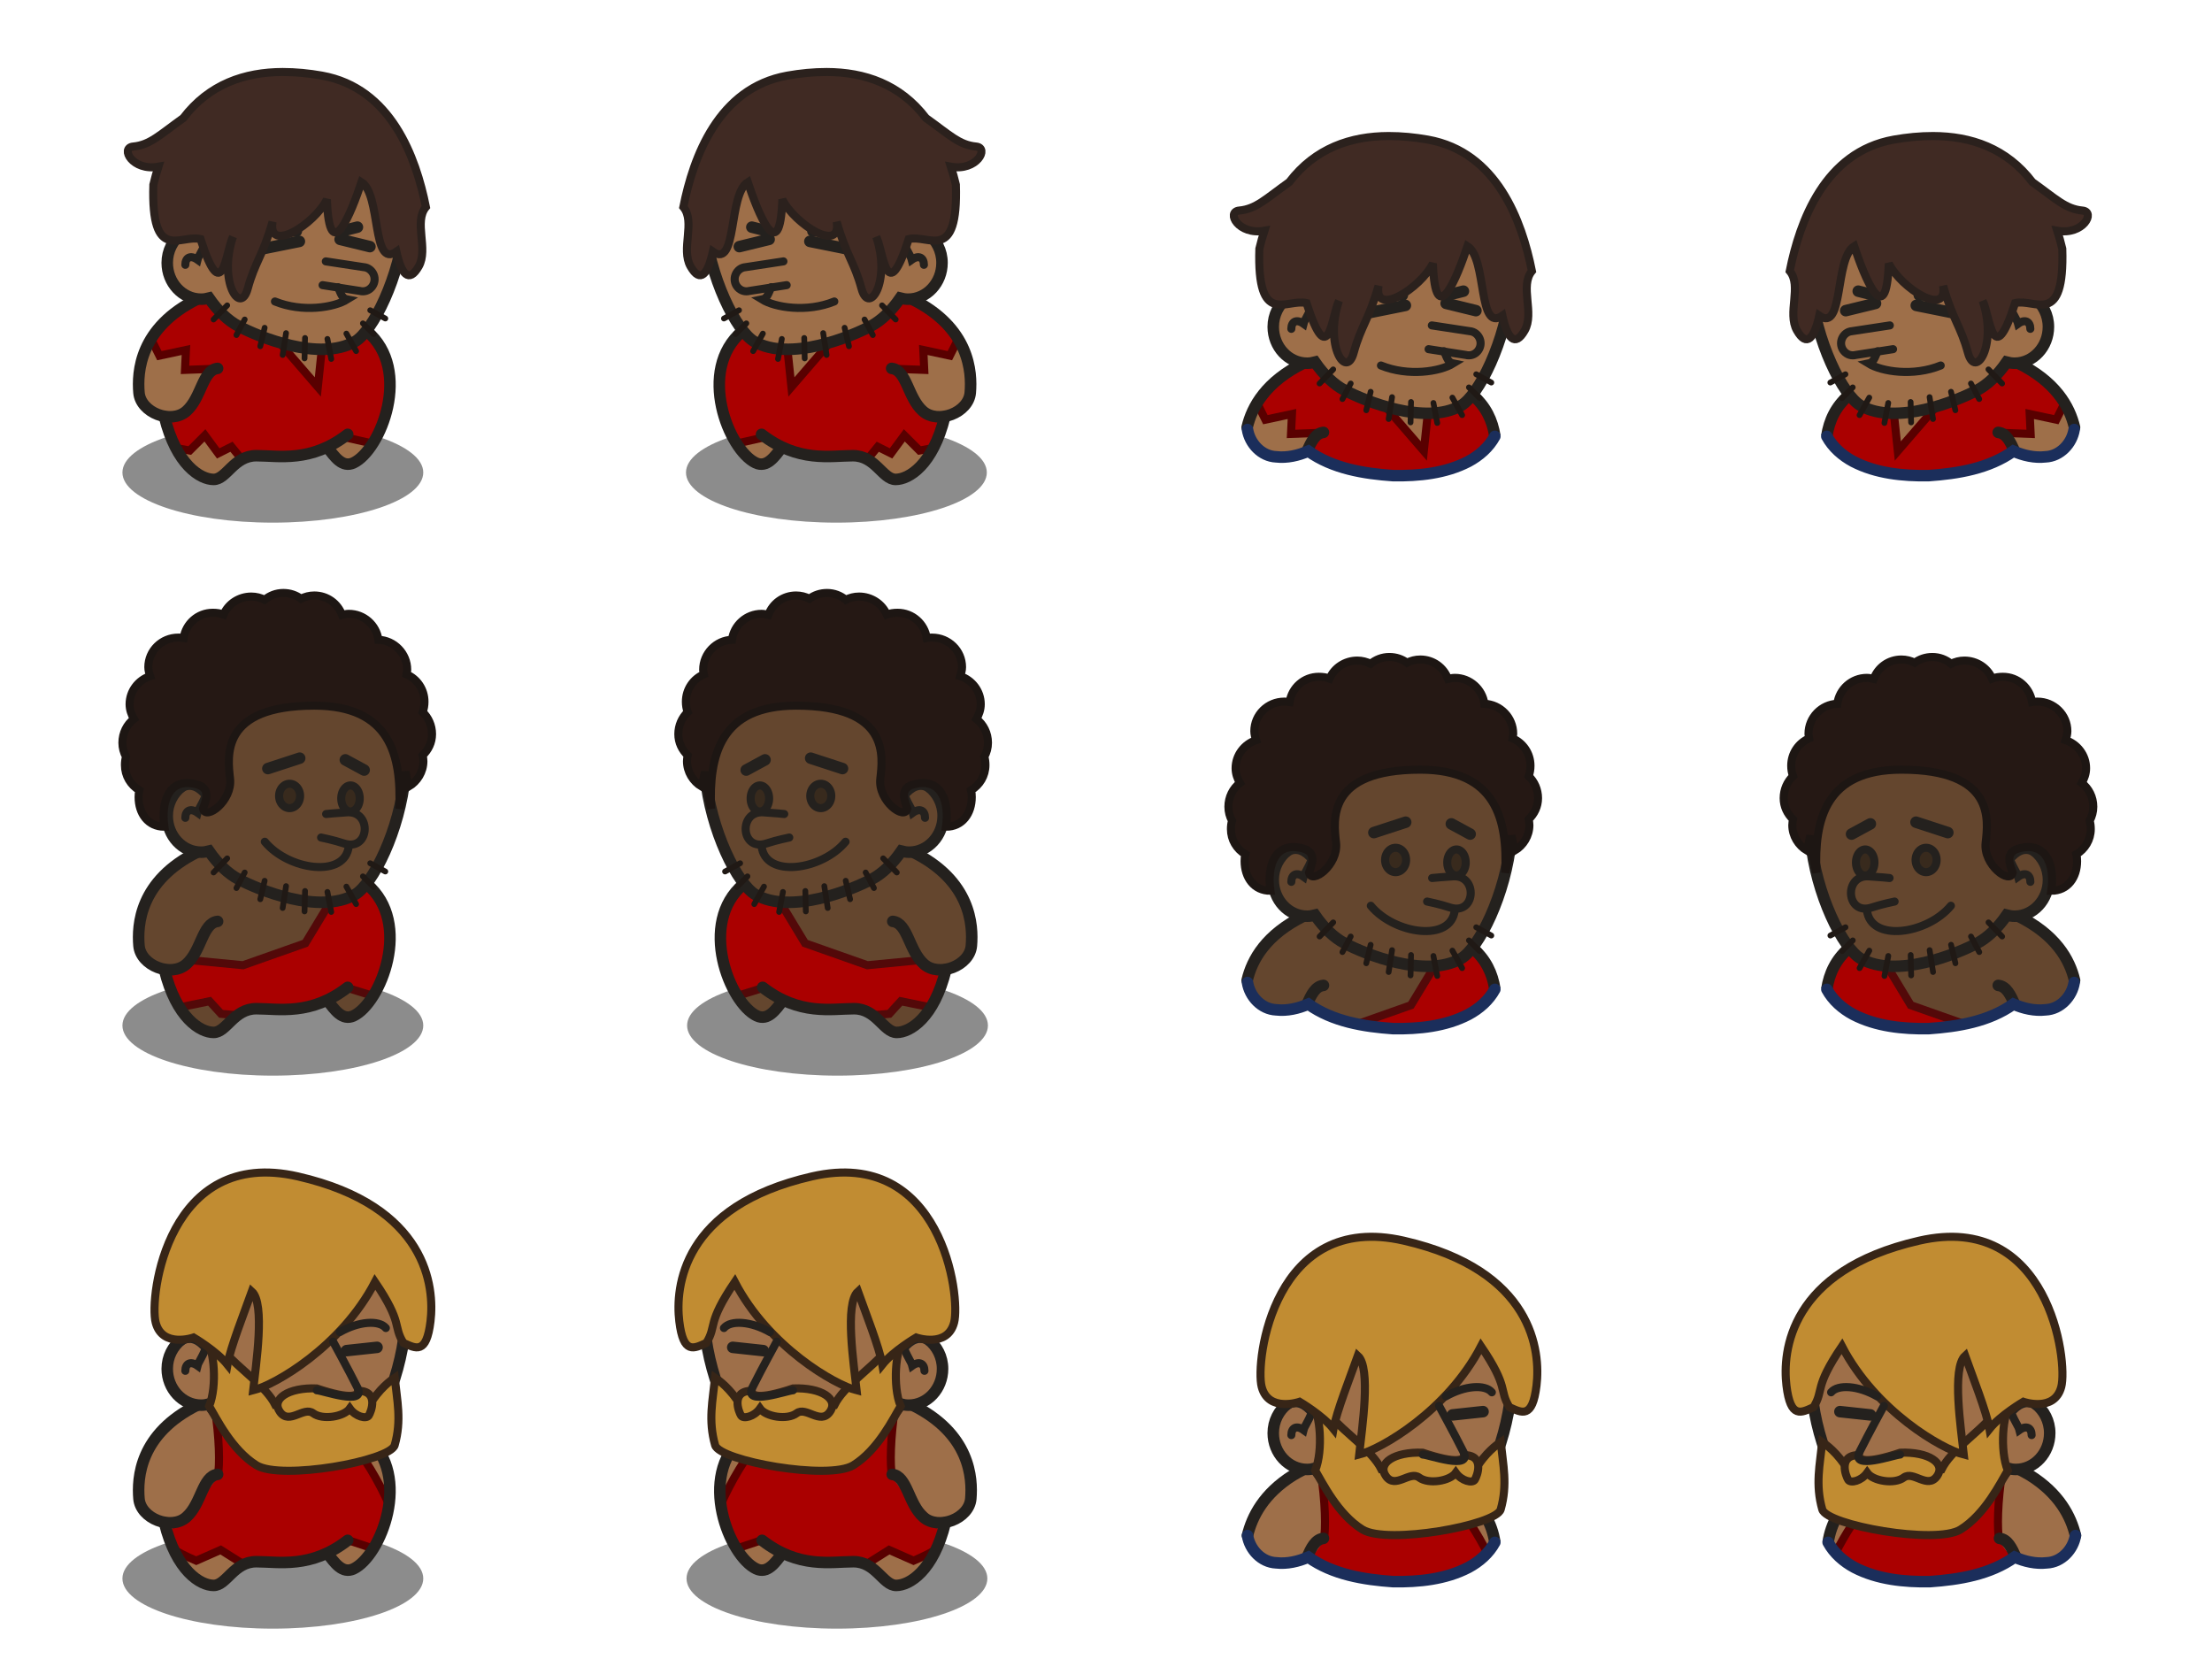 <?xml version="1.0" encoding="UTF-8" standalone="no"?>
<!-- Created with Inkscape (http://www.inkscape.org/) -->
<svg
   xmlns:dc="http://purl.org/dc/elements/1.1/"
   xmlns:cc="http://creativecommons.org/ns#"
   xmlns:rdf="http://www.w3.org/1999/02/22-rdf-syntax-ns#"
   xmlns:svg="http://www.w3.org/2000/svg"
   xmlns="http://www.w3.org/2000/svg"
   xmlns:xlink="http://www.w3.org/1999/xlink"
   xmlns:sodipodi="http://sodipodi.sourceforge.net/DTD/sodipodi-0.dtd"
   xmlns:inkscape="http://www.inkscape.org/namespaces/inkscape"
   version="1.0"
   width="100%"
   height="100%"
   viewBox="0 0 192 144"
   id="svg2383"
   sodipodi:version="0.32"
   inkscape:version="0.46"
   sodipodi:docname="cromagnon01.svg"
   inkscape:output_extension="org.inkscape.output.svg.inkscape">
  <sodipodi:namedview
     inkscape:window-height="670"
     inkscape:window-width="672"
     inkscape:pageshadow="2"
     inkscape:pageopacity="0.0"
     guidetolerance="10.0"
     gridtolerance="10.0"
     objecttolerance="10.0"
     borderopacity="1.0"
     bordercolor="#666666"
     pagecolor="#ffffff"
     id="base"
     showgrid="false"
     inkscape:zoom="1.0442545"
     inkscape:cx="103.67874"
     inkscape:cy="5.3124558"
     inkscape:window-x="114"
     inkscape:window-y="183"
     inkscape:current-layer="layer1"
     showguides="true"
     inkscape:guide-bbox="true" />
  <defs
     id="defs2385">
    <inkscape:perspective
       sodipodi:type="inkscape:persp3d"
       inkscape:vp_x="0 : 0.5 : 1"
       inkscape:vp_y="0 : 1000 : 0"
       inkscape:vp_z="1 : 0.5 : 1"
       inkscape:persp3d-origin="0.5 : 0.33333333 : 1"
       id="perspective12" />
  </defs>
  <g
     inkscape:groupmode="layer"
     id="layer1"
     style="display:inline">
    <g
       id="g3365">
      <path
         style="fill:#1a1a1a;fill-opacity:0.502;fill-rule:evenodd;stroke:none;stroke-width:0.4;stroke-linecap:butt;stroke-linejoin:round;marker:none;marker-start:none;marker-mid:none;marker-end:none;stroke-miterlimit:4;stroke-dasharray:none;stroke-dashoffset:0;stroke-opacity:1;visibility:visible;display:inline;overflow:visible;enable-background:accumulate"
         id="path2446"
         d="M 36.739,41.013 C 36.739,43.417 30.893,45.365 23.683,45.365 C 16.472,45.365 10.627,43.417 10.627,41.013 C 10.627,38.61 16.472,36.661 23.683,36.661 C 30.893,36.661 36.739,38.61 36.739,41.013 z" />
      <path
         sodipodi:nodetypes="csccssccscc"
         id="path2448"
         d="M 17.406,25.844 C 12.306,28.34 11.917,32.346 12.062,34.094 C 12.152,35.164 13.192,35.935 14.281,36.125 L 14.281,36.156 C 15.312,40.372 17.398,41.625 18.531,41.625 C 19.664,41.625 20.293,39.562 22.25,39.562 C 23.828,39.562 25.942,39.921 28.375,38.781 L 28.438,38.844 C 29.056,39.668 29.716,40.617 30.688,40.156 C 33.029,39.046 35.809,32.115 31.844,28.75 L 17.406,25.844 z"
         style="fill:#9e6f49;fill-opacity:1;fill-rule:evenodd;stroke:none;stroke-width:1px;stroke-linecap:butt;stroke-linejoin:miter;stroke-opacity:1;display:inline" />
      <path
         id="path3233"
         d="M 17.406,25.844 C 15.302,26.874 14.012,28.158 13.219,29.438 L 13.75,30.75 L 16.125,30.375 L 16,32.25 L 18.625,31.875 L 16,35.75 L 14.344,36.344 C 14.631,37.454 14.979,38.345 15.375,39.062 L 16.5,39.125 L 17.75,37.75 L 18.875,39.375 L 20,38.75 L 20.969,39.906 C 21.329,39.701 21.743,39.562 22.25,39.562 C 23.828,39.562 25.942,39.921 28.375,38.781 L 28.438,38.844 C 28.46,38.873 28.478,38.908 28.5,38.938 L 30.125,37.875 L 32.281,38.562 C 33.945,36.027 34.895,31.339 31.844,28.75 L 28.125,28 L 27.5,33.5 L 22,26.781 L 17.406,25.844 z"
         style="fill:#aa0000;fill-opacity:1;fill-rule:evenodd;stroke:none;stroke-width:1px;stroke-linecap:butt;stroke-linejoin:miter;stroke-opacity:1;display:inline" />
      <path
         id="path3385"
         d="M 13.176,29.553 L 13.835,30.871 L 16.141,30.377 L 16.058,32.106 L 18.282,32.024"
         style="fill:none;fill-rule:evenodd;stroke:#590000;stroke-width:0.7;stroke-linecap:butt;stroke-linejoin:miter;stroke-miterlimit:4;stroke-dasharray:none;stroke-opacity:1;display:inline" />
      <path
         id="path3387"
         d="M 24.458,29.965 L 27.588,33.589 L 27.917,30.459"
         style="fill:none;fill-opacity:1;fill-rule:evenodd;stroke:#590000;stroke-width:0.7;stroke-linecap:butt;stroke-linejoin:miter;marker:none;marker-start:none;marker-mid:none;marker-end:none;stroke-miterlimit:4;stroke-dasharray:none;stroke-dashoffset:0;stroke-opacity:1;visibility:visible;display:inline;overflow:visible;enable-background:accumulate" />
      <path
         id="path3389"
         d="M 15.564,38.941 L 16.47,39.106 L 17.788,37.788 L 18.941,39.353 L 20.094,38.777 L 20.835,39.683"
         style="fill:none;fill-opacity:1;fill-rule:evenodd;stroke:#590000;stroke-width:0.7;stroke-linecap:butt;stroke-linejoin:miter;marker:none;marker-start:none;marker-mid:none;marker-end:none;stroke-miterlimit:4;stroke-dasharray:none;stroke-dashoffset:0;stroke-opacity:1;visibility:visible;display:inline;overflow:visible;enable-background:accumulate" />
      <path
         sodipodi:nodetypes="cc"
         id="path3391"
         d="M 29.988,37.969 L 32.117,38.447"
         style="fill:none;fill-opacity:1;fill-rule:evenodd;stroke:#590000;stroke-width:0.7;stroke-linecap:butt;stroke-linejoin:miter;marker:none;marker-start:none;marker-mid:none;marker-end:none;stroke-miterlimit:4;stroke-dasharray:none;stroke-dashoffset:0;stroke-opacity:1;visibility:visible;display:inline;overflow:visible;enable-background:accumulate" />
      <path
         sodipodi:nodetypes="cssc"
         id="path2408"
         d="M 17.179,25.94 C 12.079,28.436 11.918,32.331 12.063,34.079 C 12.209,35.827 14.872,36.846 16.183,35.681 C 17.494,34.516 17.577,32.122 18.888,31.976"
         style="fill:none;fill-opacity:1;fill-rule:evenodd;stroke:#24211e;stroke-width:1;stroke-linecap:round;stroke-linejoin:miter;marker:none;marker-start:none;marker-mid:none;marker-end:none;stroke-miterlimit:4;stroke-dasharray:none;stroke-dashoffset:0;stroke-opacity:1;visibility:visible;display:inline;overflow:visible;enable-background:accumulate" />
      <path
         sodipodi:nodetypes="cssc"
         id="path2410"
         d="M 14.273,36.161 C 15.304,40.378 17.408,41.614 18.541,41.614 C 19.674,41.614 20.292,39.554 22.249,39.554 C 24.206,39.554 26.987,40.172 30.18,37.7"
         style="fill:none;fill-opacity:1;fill-rule:evenodd;stroke:#24211e;stroke-width:1;stroke-linecap:round;stroke-linejoin:miter;marker:none;marker-start:none;marker-mid:none;marker-end:none;stroke-miterlimit:4;stroke-dasharray:none;stroke-dashoffset:0;stroke-opacity:1;visibility:visible;display:inline;overflow:visible;enable-background:accumulate" />
      <path
         sodipodi:nodetypes="csc"
         id="path2412"
         d="M 28.429,38.833 C 29.047,39.657 29.724,40.632 30.695,40.172 C 33.036,39.061 35.821,32.118 31.856,28.753"
         style="fill:none;fill-opacity:1;fill-rule:evenodd;stroke:#24211e;stroke-width:1;stroke-linecap:butt;stroke-linejoin:miter;marker:none;marker-start:none;marker-mid:none;marker-end:none;stroke-miterlimit:4;stroke-dasharray:none;stroke-dashoffset:0;stroke-opacity:1;visibility:visible;display:inline;overflow:visible;enable-background:accumulate" />
      <g
         id="g3343">
        <path
           style="fill:#9e6f49;fill-opacity:1;fill-rule:evenodd;stroke:none;stroke-width:1px;stroke-linecap:butt;stroke-linejoin:miter;marker:none;marker-start:none;marker-mid:none;marker-end:none;stroke-miterlimit:4;stroke-dasharray:none;stroke-dashoffset:0;stroke-opacity:1;visibility:visible;display:inline;overflow:visible;enable-background:accumulate"
           d="M 24.641,7.406 C 17.718,7.101 13.695,12.215 15.735,20.281 C 15.005,20.853 14.516,21.771 14.516,22.812 C 14.516,24.547 15.833,25.969 17.454,25.969 C 17.69,25.969 17.921,25.932 18.141,25.875 C 18.917,27.001 19.804,27.836 20.704,28.312 C 22.455,29.24 27.707,31.407 30.798,29.656 C 33.888,27.905 40.274,10.925 28.016,7.938 C 26.832,7.628 25.701,7.453 24.641,7.406 z"
           id="path2460" />
        <path
           style="fill:none;fill-opacity:1;fill-rule:evenodd;stroke:#24211e;stroke-width:0.7;stroke-linecap:round;stroke-linejoin:miter;marker:none;marker-start:none;marker-mid:none;marker-end:none;stroke-miterlimit:4;stroke-dasharray:none;stroke-dashoffset:0;stroke-opacity:1;visibility:visible;display:inline;overflow:visible;enable-background:accumulate"
           d="M 28,24.75 L 31.219,25.25 C 31.604,25.352 31.987,25.237 32.25,24.938 C 32.513,24.638 32.589,24.213 32.438,23.844 C 32.286,23.475 31.96,23.216 31.562,23.188 L 28.281,22.688"
           id="path3240"
           sodipodi:nodetypes="ccsscc" />
        <path
           style="fill:none;fill-opacity:1;fill-rule:evenodd;stroke:#24211e;stroke-width:0.7;stroke-linecap:round;stroke-linejoin:miter;marker:none;marker-start:none;marker-mid:none;marker-end:none;stroke-miterlimit:4;stroke-dasharray:none;stroke-dashoffset:0;stroke-opacity:1;visibility:visible;display:inline;overflow:visible;enable-background:accumulate"
           d="M 29.345,24.931 C 29.61,25.549 29.698,25.903 30.14,25.991 C 28.991,26.698 26.251,27.14 23.865,26.168"
           id="path3251" />
        <path
           style="fill:none;fill-opacity:1;fill-rule:evenodd;stroke:#24211e;stroke-width:1;stroke-linecap:round;stroke-linejoin:miter;marker:none;marker-start:none;marker-mid:none;marker-end:none;stroke-miterlimit:4;stroke-dasharray:none;stroke-dashoffset:0;stroke-opacity:1;visibility:visible;display:inline;overflow:visible;enable-background:accumulate"
           d="M 21.966,21.761 L 25.986,20.953"
           id="path3253"
           sodipodi:nodetypes="cc" />
        <path
           style="fill:none;fill-opacity:1;fill-rule:evenodd;stroke:#24211e;stroke-width:1;stroke-linecap:round;stroke-linejoin:miter;marker:none;marker-start:none;marker-mid:none;marker-end:none;stroke-miterlimit:4;stroke-dasharray:none;stroke-dashoffset:0;stroke-opacity:1;visibility:visible;display:inline;overflow:visible;enable-background:accumulate"
           d="M 29.522,20.776 L 32.109,21.407"
           id="path3255"
           sodipodi:nodetypes="cc" />
        <path
           style="fill:none;fill-opacity:1;fill-rule:evenodd;stroke:#24211e;stroke-width:1;stroke-linecap:round;stroke-linejoin:miter;marker:none;marker-start:none;marker-mid:none;marker-end:none;stroke-miterlimit:4;stroke-dasharray:none;stroke-dashoffset:0;stroke-opacity:1;visibility:visible;display:inline;overflow:visible;enable-background:accumulate"
           d="M 23.688,19.804 L 25.721,20.069"
           id="path3257" />
        <path
           style="fill:none;fill-opacity:1;fill-rule:evenodd;stroke:#24211e;stroke-width:1;stroke-linecap:round;stroke-linejoin:miter;marker:none;marker-start:none;marker-mid:none;marker-end:none;stroke-miterlimit:4;stroke-dasharray:none;stroke-dashoffset:0;stroke-opacity:1;visibility:visible;display:inline;overflow:visible;enable-background:accumulate"
           d="M 29.61,20.069 L 31.024,19.716"
           id="path3259" />
        <path
           style="fill:none;fill-rule:evenodd;stroke:#24211e;stroke-width:1;stroke-linecap:butt;stroke-linejoin:miter;stroke-miterlimit:4;stroke-dasharray:none;stroke-opacity:1;display:inline"
           d="M 24.641,7.406 C 17.718,7.101 13.695,12.215 15.735,20.281 C 15.005,20.853 14.516,21.771 14.516,22.812 C 14.516,24.547 15.833,25.969 17.454,25.969 C 17.69,25.969 17.921,25.932 18.141,25.875 C 18.917,27.001 19.804,27.836 20.704,28.312 C 22.455,29.24 27.707,31.407 30.798,29.656 C 33.888,27.905 40.274,10.925 28.016,7.938 C 26.832,7.628 25.701,7.453 24.641,7.406 z"
           id="path2429" />
        <path
           style="fill:none;fill-opacity:1;fill-rule:evenodd;stroke:#24211e;stroke-width:0.7;stroke-linecap:round;stroke-linejoin:miter;marker:none;marker-start:none;marker-mid:none;marker-end:none;stroke-miterlimit:4;stroke-dasharray:none;stroke-dashoffset:0;stroke-opacity:1;visibility:visible;display:inline;overflow:visible;enable-background:accumulate"
           d="M 15.636,20.496 C 16.58,19.855 17.324,20.423 17.854,21.042 C 17.501,21.925 17.236,22.191 17.147,22.544 C 16.529,22.102 16.087,22.367 16.087,22.986"
           id="path3261"
           sodipodi:nodetypes="cccc" />
        <g
           style="display:inline"
           id="g3307">
          <path
             sodipodi:nodetypes="cc"
             id="path3269"
             d="M 19.721,26.505 L 18.537,27.732"
             style="fill:none;fill-rule:evenodd;stroke:#201915;stroke-width:0.5;stroke-linecap:round;stroke-linejoin:miter;stroke-miterlimit:4;stroke-dasharray:none;stroke-opacity:1;display:inline" />
          <path
             sodipodi:nodetypes="cc"
             id="path3271"
             d="M 21.241,27.73 L 20.522,29.083"
             style="fill:none;fill-rule:evenodd;stroke:#201915;stroke-width:0.5;stroke-linecap:round;stroke-linejoin:miter;stroke-miterlimit:4;stroke-dasharray:none;stroke-opacity:1;display:inline" />
          <path
             sodipodi:nodetypes="cc"
             id="path3273"
             d="M 22.971,28.448 L 22.591,30.054"
             style="fill:none;fill-rule:evenodd;stroke:#201915;stroke-width:0.5;stroke-linecap:round;stroke-linejoin:miter;stroke-miterlimit:4;stroke-dasharray:none;stroke-opacity:1;display:inline" />
          <path
             sodipodi:nodetypes="cc"
             id="path3275"
             d="M 24.83,28.913 L 24.534,30.814"
             style="fill:none;fill-rule:evenodd;stroke:#201915;stroke-width:0.5;stroke-linecap:round;stroke-linejoin:miter;stroke-miterlimit:4;stroke-dasharray:none;stroke-opacity:1;display:inline" />
          <path
             sodipodi:nodetypes="cc"
             id="path3277"
             d="M 26.476,29.335 L 26.434,31.11"
             style="fill:none;fill-rule:evenodd;stroke:#201915;stroke-width:0.5;stroke-linecap:round;stroke-linejoin:miter;stroke-miterlimit:4;stroke-dasharray:none;stroke-opacity:1;display:inline" />
          <path
             sodipodi:nodetypes="cc"
             id="path3279"
             d="M 28.419,29.419 L 28.752,31.158"
             style="fill:none;fill-rule:evenodd;stroke:#201915;stroke-width:0.5;stroke-linecap:round;stroke-linejoin:miter;stroke-miterlimit:4;stroke-dasharray:none;stroke-opacity:1;display:inline" />
          <path
             sodipodi:nodetypes="cc"
             id="path3281"
             d="M 30.065,28.955 L 30.911,30.476"
             style="fill:none;fill-rule:evenodd;stroke:#201915;stroke-width:0.5;stroke-linecap:round;stroke-linejoin:miter;stroke-miterlimit:4;stroke-dasharray:none;stroke-opacity:1;display:inline" />
          <path
             sodipodi:nodetypes="cc"
             id="path3283"
             d="M 31.501,28.068 L 32.431,28.998"
             style="fill:none;fill-rule:evenodd;stroke:#201915;stroke-width:0.5;stroke-linecap:round;stroke-linejoin:miter;stroke-miterlimit:4;stroke-dasharray:none;stroke-opacity:1;display:inline" />
          <path
             sodipodi:nodetypes="cc"
             id="path3285"
             d="M 32.134,26.928 L 33.445,27.647"
             style="fill:none;fill-rule:evenodd;stroke:#201915;stroke-width:0.5;stroke-linecap:round;stroke-linejoin:miter;stroke-miterlimit:4;stroke-dasharray:none;stroke-opacity:1;display:inline" />
        </g>
        <path
           style="fill:#402a23;fill-rule:evenodd;stroke:#2b211d;stroke-width:0.7;stroke-linecap:butt;stroke-linejoin:miter;stroke-opacity:1;opacity:1;color:#000000;fill-opacity:1;marker:none;marker-start:none;marker-mid:none;marker-end:none;stroke-miterlimit:4;stroke-dasharray:none;stroke-dashoffset:0;visibility:visible;display:inline;overflow:visible;enable-background:accumulate"
           d="M 24.531 6.25 C 21.249 6.255 18.148 7.303 15.906 10.25 C 13.876 11.695 13.035 12.585 11.562 12.719 C 10.402 12.824 11.49 14.879 13.75 14.469 C 13.591 14.967 13.441 15.477 13.312 16.031 C 13.098 22.91 15.687 20.32 17.406 20.75 C 19.341 26.769 19.574 21.852 20.219 20.562 C 18.929 24.432 20.855 27.427 21.5 25.062 C 22.145 22.698 22.796 22.259 23.656 19.25 C 23.226 22.044 27.3 19.462 28.375 17.312 C 28.59 23.331 30.515 18.392 31.375 15.812 C 33.095 16.887 32.257 23.348 34.406 21.844 C 34.836 23.778 35.484 24.63 36.344 23.125 C 37.204 21.62 35.894 19.259 36.969 17.969 C 36.109 13.67 33.956 7.637 27.938 6.562 C 26.809 6.361 25.659 6.248 24.531 6.25 z "
           id="path2556" />
      </g>
    </g>
    <use
       x="0"
       y="0"
       xlink:href="#g3365"
       id="use3402"
       transform="matrix(-1,0,0,1,96.282,0)"
       width="192"
       height="96" />
    <g
       id="g3327"
       transform="translate(-96,48)">
      <path
         d="M 132.739,41.013 C 132.739,43.417 126.893,45.365 119.683,45.365 C 112.472,45.365 106.627,43.417 106.627,41.013 C 106.627,38.61 112.472,36.661 119.683,36.661 C 126.893,36.661 132.739,38.61 132.739,41.013 z"
         id="path3206"
         style="fill:#1a1a1a;fill-opacity:0.502;fill-rule:evenodd;stroke:none;stroke-width:0.4;stroke-linecap:butt;stroke-linejoin:round;marker:none;marker-start:none;marker-mid:none;marker-end:none;stroke-miterlimit:4;stroke-dasharray:none;stroke-dashoffset:0;stroke-opacity:1;visibility:visible;display:inline;overflow:visible;enable-background:accumulate" />
      <path
         style="fill:#64462e;fill-opacity:1;fill-rule:evenodd;stroke:none;stroke-width:1px;stroke-linecap:butt;stroke-linejoin:miter;marker:none;marker-start:none;marker-mid:none;marker-end:none;stroke-miterlimit:4;stroke-dasharray:none;stroke-dashoffset:0;stroke-opacity:1;visibility:visible;display:inline;overflow:visible;enable-background:accumulate"
         d="M 113.406,25.844 C 108.306,28.34 107.917,32.346 108.062,34.094 C 108.152,35.164 109.192,35.935 110.281,36.125 L 110.281,36.156 C 111.312,40.372 113.398,41.625 114.531,41.625 C 115.664,41.625 116.293,39.562 118.25,39.562 C 119.828,39.562 121.942,39.921 124.375,38.781 L 124.438,38.844 C 125.056,39.668 125.716,40.617 126.688,40.156 C 129.029,39.046 131.809,32.115 127.844,28.75 L 113.406,25.844 z"
         id="path3208"
         sodipodi:nodetypes="csccssccscc" />
      <path
         id="path2537"
         d="M 125.844,28.344 L 122.5,33.875 L 117.094,35.781 L 112.562,35.344 L 110.312,36.312 C 110.652,37.642 111.108,38.658 111.594,39.438 L 114.188,38.906 L 115.188,40 L 116.656,40.125 C 117.085,39.814 117.589,39.562 118.25,39.562 C 119.828,39.562 121.942,39.921 124.375,38.781 L 124.438,38.844 C 124.535,38.974 124.618,39.12 124.719,39.25 L 126.344,37.812 L 128.375,38.438 C 129.984,35.873 130.841,31.294 127.844,28.75 L 125.844,28.344 z"
         style="opacity:1;fill:#aa0000;fill-opacity:1;fill-rule:evenodd;stroke:none;stroke-width:1px;stroke-linecap:butt;stroke-linejoin:miter;marker:none;marker-start:none;marker-mid:none;marker-end:none;stroke-miterlimit:4;stroke-dasharray:none;stroke-dashoffset:0;stroke-opacity:1;visibility:visible;display:inline;overflow:visible;enable-background:accumulate" />
      <path
         sodipodi:nodetypes="cccccccccc"
         style="opacity:1;fill:none;fill-opacity:1;fill-rule:evenodd;stroke:#530909;stroke-width:0.7;stroke-linecap:butt;stroke-linejoin:miter;marker:none;marker-start:none;marker-mid:none;marker-end:none;stroke-miterlimit:4;stroke-dasharray:none;stroke-dashoffset:0;stroke-opacity:1;visibility:visible;display:inline;overflow:visible;enable-background:accumulate"
         d="M 125.844,28.344 L 122.5,33.875 L 117.094,35.781 L 112.562,35.344 M 126.344,37.812 L 128.375,38.438 M 111.594,39.438 L 114.188,38.906 L 115.188,40 L 116.656,40.125"
         id="path2542" />
      <path
         style="fill:none;fill-opacity:1;fill-rule:evenodd;stroke:#24211e;stroke-width:1;stroke-linecap:round;stroke-linejoin:miter;marker:none;marker-start:none;marker-mid:none;marker-end:none;stroke-miterlimit:4;stroke-dasharray:none;stroke-dashoffset:0;stroke-opacity:1;visibility:visible;display:inline;overflow:visible;enable-background:accumulate"
         d="M 113.179,25.94 C 108.079,28.436 107.918,32.331 108.063,34.079 C 108.209,35.827 110.872,36.846 112.183,35.681 C 113.494,34.516 113.577,32.122 114.888,31.976"
         id="path3234"
         sodipodi:nodetypes="cssc" />
      <path
         style="fill:none;fill-opacity:1;fill-rule:evenodd;stroke:#24211e;stroke-width:1;stroke-linecap:round;stroke-linejoin:miter;marker:none;marker-start:none;marker-mid:none;marker-end:none;stroke-miterlimit:4;stroke-dasharray:none;stroke-dashoffset:0;stroke-opacity:1;visibility:visible;display:inline;overflow:visible;enable-background:accumulate"
         d="M 110.273,36.161 C 111.304,40.378 113.408,41.614 114.541,41.614 C 115.674,41.614 116.292,39.554 118.249,39.554 C 120.206,39.554 122.987,40.172 126.18,37.7"
         id="path3236"
         sodipodi:nodetypes="cssc" />
      <path
         style="fill:none;fill-opacity:1;fill-rule:evenodd;stroke:#24211e;stroke-width:1;stroke-linecap:butt;stroke-linejoin:miter;marker:none;marker-start:none;marker-mid:none;marker-end:none;stroke-miterlimit:4;stroke-dasharray:none;stroke-dashoffset:0;stroke-opacity:1;visibility:visible;display:inline;overflow:visible;enable-background:accumulate"
         d="M 124.429,38.833 C 125.047,39.657 125.724,40.632 126.695,40.172 C 129.036,39.061 131.821,32.118 127.856,28.753"
         id="path3238"
         sodipodi:nodetypes="csc" />
      <g
         id="g3483">
        <path
           id="path3212"
           d="M 120.641,7.406 C 113.718,7.101 109.695,12.215 111.735,20.281 C 111.005,20.853 110.516,21.771 110.516,22.812 C 110.516,24.547 111.833,25.969 113.454,25.969 C 113.69,25.969 113.921,25.932 114.141,25.875 C 114.917,27.001 115.804,27.836 116.704,28.312 C 118.455,29.24 123.707,31.407 126.798,29.656 C 129.888,27.905 136.274,10.925 124.016,7.938 C 122.832,7.628 121.701,7.453 120.641,7.406 z"
           style="fill:#64462e;fill-opacity:1;fill-rule:evenodd;stroke:none;stroke-width:1px;stroke-linecap:butt;stroke-linejoin:miter;marker:none;marker-start:none;marker-mid:none;marker-end:none;stroke-miterlimit:4;stroke-dasharray:none;stroke-dashoffset:0;stroke-opacity:1;visibility:visible;display:inline;overflow:visible;enable-background:accumulate" />
        <path
           sodipodi:nodetypes="cc"
           id="path3222"
           d="M 119.251,18.711 L 122.013,17.809"
           style="fill:none;fill-opacity:1;fill-rule:evenodd;stroke:#24211e;stroke-width:1;stroke-linecap:round;stroke-linejoin:miter;marker:none;marker-start:none;marker-mid:none;marker-end:none;stroke-miterlimit:4;stroke-dasharray:none;stroke-dashoffset:0;stroke-opacity:1;visibility:visible;display:inline;overflow:visible;enable-background:accumulate" />
        <path
           sodipodi:nodetypes="cc"
           id="path3224"
           d="M 125.975,17.955 L 127.608,18.841"
           style="fill:none;fill-opacity:1;fill-rule:evenodd;stroke:#24211e;stroke-width:1;stroke-linecap:round;stroke-linejoin:miter;marker:none;marker-start:none;marker-mid:none;marker-end:none;stroke-miterlimit:4;stroke-dasharray:none;stroke-dashoffset:0;stroke-opacity:1;visibility:visible;display:inline;overflow:visible;enable-background:accumulate" />
        <path
           id="path3241"
           d="M 120.641,7.406 C 113.718,7.101 109.695,12.215 111.735,20.281 C 111.005,20.853 110.516,21.771 110.516,22.812 C 110.516,24.547 111.833,25.969 113.454,25.969 C 113.69,25.969 113.921,25.932 114.141,25.875 C 114.917,27.001 115.804,27.836 116.704,28.312 C 118.455,29.24 123.707,31.407 126.798,29.656 C 129.888,27.905 136.274,10.925 124.016,7.938 C 122.832,7.628 121.701,7.453 120.641,7.406 z"
           style="fill:none;fill-rule:evenodd;stroke:#24211e;stroke-width:1;stroke-linecap:butt;stroke-linejoin:miter;stroke-miterlimit:4;stroke-dasharray:none;stroke-opacity:1;display:inline" />
        <path
           sodipodi:nodetypes="cccc"
           id="path3243"
           d="M 111.636,20.496 C 112.58,19.855 113.324,20.423 113.854,21.042 C 113.501,21.925 113.236,22.191 113.147,22.544 C 112.529,22.102 112.087,22.367 112.087,22.986"
           style="fill:none;fill-opacity:1;fill-rule:evenodd;stroke:#24211e;stroke-width:0.7;stroke-linecap:round;stroke-linejoin:miter;marker:none;marker-start:none;marker-mid:none;marker-end:none;stroke-miterlimit:4;stroke-dasharray:none;stroke-dashoffset:0;stroke-opacity:1;visibility:visible;display:inline;overflow:visible;enable-background:accumulate" />
        <g
           id="g3245"
           style="display:inline"
           transform="translate(96,0)">
          <path
             style="fill:none;fill-rule:evenodd;stroke:#201915;stroke-width:0.5;stroke-linecap:round;stroke-linejoin:miter;stroke-miterlimit:4;stroke-dasharray:none;stroke-opacity:1;display:inline"
             d="M 19.721,26.505 L 18.537,27.732"
             id="path3247"
             sodipodi:nodetypes="cc" />
          <path
             style="fill:none;fill-rule:evenodd;stroke:#201915;stroke-width:0.5;stroke-linecap:round;stroke-linejoin:miter;stroke-miterlimit:4;stroke-dasharray:none;stroke-opacity:1;display:inline"
             d="M 21.241,27.73 L 20.522,29.083"
             id="path3249"
             sodipodi:nodetypes="cc" />
          <path
             style="fill:none;fill-rule:evenodd;stroke:#201915;stroke-width:0.5;stroke-linecap:round;stroke-linejoin:miter;stroke-miterlimit:4;stroke-dasharray:none;stroke-opacity:1;display:inline"
             d="M 22.971,28.448 L 22.591,30.054"
             id="path3252"
             sodipodi:nodetypes="cc" />
          <path
             style="fill:none;fill-rule:evenodd;stroke:#201915;stroke-width:0.5;stroke-linecap:round;stroke-linejoin:miter;stroke-miterlimit:4;stroke-dasharray:none;stroke-opacity:1;display:inline"
             d="M 24.83,28.913 L 24.534,30.814"
             id="path3254"
             sodipodi:nodetypes="cc" />
          <path
             style="fill:none;fill-rule:evenodd;stroke:#201915;stroke-width:0.5;stroke-linecap:round;stroke-linejoin:miter;stroke-miterlimit:4;stroke-dasharray:none;stroke-opacity:1;display:inline"
             d="M 26.476,29.335 L 26.434,31.11"
             id="path3256"
             sodipodi:nodetypes="cc" />
          <path
             style="fill:none;fill-rule:evenodd;stroke:#201915;stroke-width:0.5;stroke-linecap:round;stroke-linejoin:miter;stroke-miterlimit:4;stroke-dasharray:none;stroke-opacity:1;display:inline"
             d="M 28.419,29.419 L 28.752,31.158"
             id="path3258"
             sodipodi:nodetypes="cc" />
          <path
             style="fill:none;fill-rule:evenodd;stroke:#201915;stroke-width:0.5;stroke-linecap:round;stroke-linejoin:miter;stroke-miterlimit:4;stroke-dasharray:none;stroke-opacity:1;display:inline"
             d="M 30.065,28.955 L 30.911,30.476"
             id="path3260"
             sodipodi:nodetypes="cc" />
          <path
             style="fill:none;fill-rule:evenodd;stroke:#201915;stroke-width:0.5;stroke-linecap:round;stroke-linejoin:miter;stroke-miterlimit:4;stroke-dasharray:none;stroke-opacity:1;display:inline"
             d="M 31.501,28.068 L 32.431,28.998"
             id="path3262"
             sodipodi:nodetypes="cc" />
          <path
             style="fill:none;fill-rule:evenodd;stroke:#201915;stroke-width:0.5;stroke-linecap:round;stroke-linejoin:miter;stroke-miterlimit:4;stroke-dasharray:none;stroke-opacity:1;display:inline"
             d="M 32.134,26.928 L 33.445,27.647"
             id="path3264"
             sodipodi:nodetypes="cc" />
        </g>
        <path
           style="opacity:1;fill:#251814;fill-opacity:1;fill-rule:evenodd;stroke:#1d1613;stroke-width:0.7;stroke-linecap:butt;stroke-linejoin:miter;marker:none;marker-start:none;marker-mid:none;marker-end:none;stroke-miterlimit:4;stroke-dasharray:none;stroke-dashoffset:0;stroke-opacity:1;visibility:visible;display:inline;overflow:visible;enable-background:accumulate"
           d="M 120.594,3.469 C 119.971,3.469 119.415,3.694 118.969,4.062 C 118.622,3.885 118.23,3.781 117.812,3.781 C 116.745,3.781 115.798,4.418 115.406,5.344 C 115.115,5.23 114.8,5.188 114.469,5.188 C 113.179,5.188 112.128,6.138 111.938,7.375 C 111.779,7.345 111.636,7.344 111.469,7.344 C 110.045,7.344 108.875,8.482 108.875,9.906 C 108.875,10.18 108.952,10.44 109.031,10.688 C 108.006,11.029 107.25,11.986 107.25,13.125 C 107.25,13.595 107.405,14.027 107.625,14.406 C 107.008,14.878 106.625,15.633 106.625,16.469 C 106.625,16.914 106.739,17.322 106.938,17.688 C 106.871,17.915 106.844,18.157 106.844,18.406 C 106.844,19.345 107.343,20.143 108.094,20.594 C 108.046,20.791 108.031,20.976 108.031,21.188 C 108.031,22.611 108.846,23.761 110.27,23.761 C 109.959,21.59 110.652,19.527 112.945,20.05 C 114.398,20.357 113.853,21.52 113.621,22.184 C 113.836,23.259 116.184,21.528 115.969,19.594 C 115.754,17.659 115.113,13.25 123.281,13.25 C 129.866,13.25 130.855,17.581 130.656,22.188 C 130.91,21.143 131.103,20.063 131.188,18.969 C 131.277,19.38 131.381,19.801 131.469,20.281 C 132.226,19.826 132.75,19.003 132.75,18.062 C 132.75,17.895 132.718,17.721 132.688,17.562 C 133.182,17.092 133.5,16.455 133.5,15.719 C 133.5,14.976 133.19,14.283 132.688,13.812 C 132.794,13.53 132.844,13.226 132.844,12.906 C 132.844,11.838 132.207,10.923 131.281,10.531 C 131.302,10.4 131.344,10.262 131.344,10.125 C 131.344,8.732 130.225,7.58 128.844,7.531 C 128.678,6.267 127.59,5.281 126.281,5.281 C 126.07,5.281 125.884,5.327 125.688,5.375 C 125.327,4.385 124.395,3.688 123.281,3.688 C 122.861,3.688 122.476,3.79 122.125,3.969 C 121.696,3.65 121.169,3.469 120.594,3.469 z"
           id="path3439"
           sodipodi:nodetypes="ccscscsscscscscscccsscccscscscscscscc" />
        <path
           sodipodi:nodetypes="cssc"
           id="path3315"
           d="M 124.308,22.655 C 124.308,22.655 125.26,22.56 126.13,22.509 C 128.325,22.381 128.091,25.957 125.839,25.207 C 124.964,24.915 123.87,24.696 123.87,24.696"
           style="opacity:1;fill:none;fill-opacity:1;fill-rule:evenodd;stroke:#24211e;stroke-width:0.7;stroke-linecap:round;stroke-linejoin:miter;marker:none;marker-start:none;marker-mid:none;marker-end:none;stroke-miterlimit:4;stroke-dasharray:none;stroke-dashoffset:0;stroke-opacity:1;visibility:visible;display:inline;overflow:visible;enable-background:accumulate" />
        <path
           sodipodi:nodetypes="cc"
           id="path3321"
           d="M 118.985,25.061 C 121.027,27.54 125.985,28.269 126.276,25.425"
           style="opacity:1;fill:none;fill-opacity:1;fill-rule:evenodd;stroke:#24211e;stroke-width:0.7;stroke-linecap:round;stroke-linejoin:miter;marker:none;marker-start:none;marker-mid:none;marker-end:none;stroke-miterlimit:4;stroke-dasharray:none;stroke-dashoffset:0;stroke-opacity:1;visibility:visible;display:inline;overflow:visible;enable-background:accumulate" />
        <path
           d="M 122.048,21.087 A 0.911,1.057 0 1 1 120.225,21.087 A 0.911,1.057 0 1 1 122.048,21.087 z"
           sodipodi:ry="1.0571622"
           sodipodi:rx="0.91134667"
           sodipodi:cy="21.087303"
           sodipodi:cx="121.1362"
           id="path3323"
           style="opacity:1;fill:#382a1d;fill-opacity:1;fill-rule:evenodd;stroke:#24211e;stroke-width:0.7;stroke-linecap:round;stroke-linejoin:miter;marker:none;marker-start:none;marker-mid:none;marker-end:none;stroke-miterlimit:4;stroke-dasharray:none;stroke-dashoffset:0;stroke-opacity:1;visibility:visible;display:inline;overflow:visible;enable-background:accumulate"
           sodipodi:type="arc" />
        <path
           d="M 127.224,21.306 A 0.802,1.13 0 1 1 125.62,21.306 A 0.802,1.13 0 1 1 127.224,21.306 z"
           sodipodi:ry="1.1300699"
           sodipodi:rx="0.80198509"
           sodipodi:cy="21.306026"
           sodipodi:cx="126.42201"
           id="path3325"
           style="opacity:1;fill:#382a1d;fill-opacity:1;fill-rule:evenodd;stroke:#24211e;stroke-width:0.7;stroke-linecap:round;stroke-linejoin:miter;marker:none;marker-start:none;marker-mid:none;marker-end:none;stroke-miterlimit:4;stroke-dasharray:none;stroke-dashoffset:0;stroke-opacity:1;visibility:visible;display:inline;overflow:visible;enable-background:accumulate"
           sodipodi:type="arc" />
      </g>
    </g>
    <use
       x="0"
       y="0"
       xlink:href="#g3327"
       id="use3536"
       transform="matrix(-1,0,0,1,96.379,0)"
       width="192"
       height="96" />
    <g
       id="g3774">
      <g
         id="g3765">
        <path
           style="fill:#9e6f49;fill-opacity:1;fill-rule:evenodd;stroke:none;stroke-width:1px;stroke-linecap:butt;stroke-linejoin:miter;stroke-opacity:1;display:inline"
           d="M 113.406 31.406 C 110.026 33.061 108.739 35.366 108.281 37.25 C 108.283 37.26 108.279 37.272 108.281 37.281 C 108.871 40.198 111.826 39.967 113.562 39.156 C 116.822 41.812 127.25 42.629 129.75 37.875 C 129.555 36.539 128.985 35.281 127.844 34.312 L 113.406 31.406 z "
           id="path3603" />
        <path
           style="fill:#aa0000;fill-opacity:1;fill-rule:evenodd;stroke:none;stroke-width:1px;stroke-linecap:butt;stroke-linejoin:miter;stroke-opacity:1;display:inline"
           d="M 113.406,31.406 C 111.302,32.437 110.012,33.721 109.219,35 L 109.75,36.312 L 112.125,35.938 L 112,37.812 L 114.625,37.438 L 113.438,39.219 C 113.479,39.201 113.523,39.175 113.562,39.156 C 116.822,41.812 127.25,42.629 129.75,37.875 C 129.558,36.538 128.988,35.284 127.844,34.312 L 124.125,33.562 L 123.5,39.062 L 118,32.344 L 113.406,31.406 z"
           id="path3605" />
        <path
           id="path3607"
           d="M 109.176,35.111 L 109.835,36.428 L 112.141,35.934 L 112.058,37.663 L 114.282,37.581"
           style="fill:none;fill-rule:evenodd;stroke:#590000;stroke-width:0.7;stroke-linecap:butt;stroke-linejoin:miter;stroke-miterlimit:4;stroke-dasharray:none;stroke-opacity:1;display:inline" />
        <path
           id="path3609"
           d="M 120.458,35.522 L 123.588,39.146 L 123.917,36.016"
           style="fill:none;fill-opacity:1;fill-rule:evenodd;stroke:#590000;stroke-width:0.7;stroke-linecap:butt;stroke-linejoin:miter;marker:none;marker-start:none;marker-mid:none;marker-end:none;stroke-miterlimit:4;stroke-dasharray:none;stroke-dashoffset:0;stroke-opacity:1;visibility:visible;display:inline;overflow:visible;enable-background:accumulate" />
        <path
           style="fill:none;fill-opacity:1;fill-rule:evenodd;stroke:#24211e;stroke-width:1;stroke-linecap:round;stroke-linejoin:miter;marker:none;marker-start:none;marker-mid:none;marker-end:none;stroke-miterlimit:4;stroke-dasharray:none;stroke-dashoffset:0;stroke-opacity:1;visibility:visible;display:inline;overflow:visible;enable-background:accumulate"
           d="M 113.438,39.188 C 113.816,38.345 114.167,37.61 114.875,37.531 M 113.188,31.5 C 109.903,33.108 108.675,35.273 108.25,37.094"
           id="path3615"
           sodipodi:nodetypes="cccc" />
        <path
           style="fill:none;fill-opacity:1;fill-rule:evenodd;stroke:#24211e;stroke-width:1;stroke-linecap:butt;stroke-linejoin:miter;marker:none;marker-start:none;marker-mid:none;marker-end:none;stroke-miterlimit:4;stroke-dasharray:none;stroke-dashoffset:0;stroke-opacity:1;visibility:visible;display:inline;overflow:visible;enable-background:accumulate"
           d="M 129.75,37.844 C 129.551,36.518 128.976,35.274 127.844,34.312"
           id="path3619"
           sodipodi:nodetypes="cc" />
        <path
           style="fill:none;fill-rule:evenodd;stroke:#1b2e5b;stroke-width:1px;stroke-linecap:round;stroke-linejoin:miter;stroke-opacity:1"
           d="M 108.281,37.281 C 108.479,38.502 109.493,39.597 110.764,39.652 C 111.719,39.762 112.688,39.536 113.562,39.156 C 115.693,40.676 118.375,41.105 120.925,41.286 C 123.148,41.321 125.462,41.091 127.46,40.054 C 128.399,39.55 129.237,38.823 129.75,37.875"
           id="path3673"
           sodipodi:nodetypes="cccccc" />
      </g>
      <use
         height="96"
         width="192"
         transform="translate(96,5.557)"
         id="use3596"
         xlink:href="#g3343"
         y="0"
         x="0"
         style="display:inline" />
    </g>
    <use
       x="0"
       y="0"
       xlink:href="#g3774"
       id="use3785"
       transform="matrix(-1,0,0,1,288.317,0)"
       width="192"
       height="96" />
    <g
       id="g3847">
      <path
         id="path3789"
         d="M 113.406,79.406 C 110.026,81.061 108.739,83.366 108.281,85.25 C 108.283,85.26 108.279,85.272 108.281,85.281 C 108.871,88.198 111.826,87.967 113.562,87.156 C 116.822,89.812 127.25,90.629 129.75,85.875 C 129.555,84.539 128.985,83.281 127.844,82.312 L 113.406,79.406 z"
         style="display:inline;fill:#64462e;fill-opacity:1;fill-rule:evenodd;stroke:none;stroke-width:1px;stroke-linecap:butt;stroke-linejoin:miter;stroke-opacity:1" />
      <path
         style="display:inline;fill:#aa0000;fill-opacity:1;fill-rule:evenodd;stroke:none;stroke-width:1px;stroke-linecap:butt;stroke-linejoin:miter;marker:none;marker-start:none;marker-mid:none;marker-end:none;stroke-miterlimit:4;stroke-dasharray:none;stroke-dashoffset:0;stroke-opacity:1;visibility:visible;overflow:visible;enable-background:accumulate"
         d="M 125.719 81.875 L 122.469 87.25 L 117.781 88.906 C 122.153 89.83 127.967 89.266 129.75 85.875 C 129.747 85.854 129.753 85.833 129.75 85.812 C 129.547 84.499 128.968 83.266 127.844 82.312 L 125.719 81.875 z "
         id="path3810" />
      <path
         style="display:inline;fill:none;fill-opacity:1;fill-rule:evenodd;stroke:#530909;stroke-width:0.7;stroke-linecap:butt;stroke-linejoin:miter;marker:none;marker-start:none;marker-mid:none;marker-end:none;stroke-miterlimit:4;stroke-dasharray:none;stroke-dashoffset:0;stroke-opacity:1;visibility:visible;overflow:visible;enable-background:accumulate"
         d="M 117.781,88.906 L 122.469,87.25 L 125.719,81.875 L 125.562,81.844"
         id="path3812"
         sodipodi:nodetypes="cccc" />
      <path
         sodipodi:nodetypes="cccc"
         id="path3797"
         d="M 113.438,87.188 C 113.816,86.345 114.167,85.61 114.875,85.531 M 113.188,79.5 C 109.903,81.108 108.675,83.273 108.25,85.094"
         style="display:inline;fill:none;fill-opacity:1;fill-rule:evenodd;stroke:#24211e;stroke-width:1;stroke-linecap:round;stroke-linejoin:miter;marker:none;marker-start:none;marker-mid:none;marker-end:none;stroke-miterlimit:4;stroke-dasharray:none;stroke-dashoffset:0;stroke-opacity:1;visibility:visible;overflow:visible;enable-background:accumulate" />
      <path
         sodipodi:nodetypes="cc"
         id="path3799"
         d="M 129.75,85.844 C 129.551,84.518 128.976,83.274 127.844,82.312"
         style="display:inline;fill:none;fill-opacity:1;fill-rule:evenodd;stroke:#24211e;stroke-width:1;stroke-linecap:butt;stroke-linejoin:miter;marker:none;marker-start:none;marker-mid:none;marker-end:none;stroke-miterlimit:4;stroke-dasharray:none;stroke-dashoffset:0;stroke-opacity:1;visibility:visible;overflow:visible;enable-background:accumulate" />
      <path
         sodipodi:nodetypes="cccccc"
         id="path3801"
         d="M 108.281,85.281 C 108.479,86.502 109.493,87.597 110.764,87.652 C 111.719,87.762 112.688,87.536 113.562,87.156 C 115.693,88.676 118.375,89.105 120.925,89.286 C 123.148,89.321 125.462,89.091 127.46,88.054 C 128.399,87.55 129.237,86.823 129.75,85.875"
         style="display:inline;fill:none;fill-rule:evenodd;stroke:#1b2e5b;stroke-width:1px;stroke-linecap:round;stroke-linejoin:miter;stroke-opacity:1" />
      <use
         id="use3834"
         xlink:href="#g3483"
         y="0"
         x="0"
         style="display:inline"
         transform="translate(0,53.557)"
         width="192"
         height="96" />
    </g>
    <use
       x="0"
       y="0"
       xlink:href="#g3847"
       id="use3878"
       transform="matrix(-1,0,0,1,288.321,0)"
       width="192"
       height="96" />
    <g
       id="g3436">
      <path
         d="M 36.739,137.013 C 36.739,139.417 30.893,141.365 23.683,141.365 C 16.472,141.365 10.627,139.417 10.627,137.013 C 10.627,134.61 16.472,132.661 23.683,132.661 C 30.893,132.661 36.739,134.61 36.739,137.013 z"
         id="path2465"
         style="fill:#1a1a1a;fill-opacity:0.502;fill-rule:evenodd;stroke:none;stroke-width:0.4;stroke-linecap:butt;stroke-linejoin:round;marker:none;marker-start:none;marker-mid:none;marker-end:none;stroke-miterlimit:4;stroke-dasharray:none;stroke-dashoffset:0;stroke-opacity:1;visibility:visible;display:inline;overflow:visible;enable-background:accumulate" />
      <path
         style="fill:#9e6f49;fill-opacity:1;fill-rule:evenodd;stroke:none;stroke-width:1px;stroke-linecap:butt;stroke-linejoin:miter;stroke-opacity:1;display:inline"
         d="M 17.406,121.844 C 12.306,124.34 11.917,128.346 12.062,130.094 C 12.152,131.164 13.192,131.935 14.281,132.125 L 14.281,132.156 C 15.312,136.372 17.398,137.625 18.531,137.625 C 19.664,137.625 20.293,135.562 22.25,135.562 C 23.828,135.562 25.942,135.921 28.375,134.781 L 28.438,134.844 C 29.056,135.668 29.716,136.617 30.688,136.156 C 33.029,135.046 35.809,128.115 31.844,124.75 L 17.406,121.844 z"
         id="path2467"
         sodipodi:nodetypes="csccssccscc" />
      <path
         sodipodi:nodetypes="ccccccscccccccc"
         id="path3360"
         d="M 18.625,122.094 C 19.055,124.804 19.085,127.199 18.906,128.094 C 17.47,130.867 13.785,131.471 15.125,134.531 C 16.038,135.058 17.031,135.469 17.031,135.469 L 19.156,134.531 L 21.188,135.812 C 21.497,135.67 21.841,135.562 22.25,135.562 C 23.828,135.562 25.942,135.921 28.375,134.781 L 28.438,134.844 C 28.446,134.855 28.46,134.863 28.469,134.875 L 30.312,133.719 L 32.375,134.406 C 33.027,133.359 33.558,132 33.75,130.562 C 32.909,128.67 31.68,126.471 29.875,124.344 L 18.625,122.094 z"
         style="fill:#aa0000;fill-opacity:1;fill-rule:evenodd;stroke:none;stroke-width:1px;stroke-linecap:butt;stroke-linejoin:miter;stroke-opacity:1" />
      <path
         sodipodi:nodetypes="cccccccccc"
         style="fill:none;fill-opacity:1;fill-rule:evenodd;stroke:#590000;stroke-width:0.7;stroke-linecap:butt;stroke-linejoin:miter;marker:none;marker-start:none;marker-mid:none;marker-end:none;stroke-miterlimit:4;stroke-dasharray:none;stroke-dashoffset:0;stroke-opacity:1;visibility:visible;display:inline;overflow:visible;enable-background:accumulate"
         d="M 33.75,130.562 C 32.909,128.67 31.68,126.471 29.875,124.344 L 18.625,122.094 C 19.055,124.804 19.085,127.199 18.906,128.094 M 30.312,133.719 L 32.375,134.406 M 15.125,134.531 C 16.038,135.058 17.031,135.469 17.031,135.469 L 19.156,134.531 L 21.188,135.812"
         id="path3365" />
      <path
         style="fill:none;fill-opacity:1;fill-rule:evenodd;stroke:#24211e;stroke-width:1;stroke-linecap:round;stroke-linejoin:miter;marker:none;marker-start:none;marker-mid:none;marker-end:none;stroke-miterlimit:4;stroke-dasharray:none;stroke-dashoffset:0;stroke-opacity:1;visibility:visible;display:inline;overflow:visible;enable-background:accumulate"
         d="M 17.179,121.939 C 12.079,124.436 11.918,128.331 12.063,130.079 C 12.209,131.827 14.872,132.846 16.183,131.681 C 17.494,130.516 17.577,128.122 18.888,127.976"
         id="path2479"
         sodipodi:nodetypes="cssc" />
      <path
         style="fill:none;fill-opacity:1;fill-rule:evenodd;stroke:#24211e;stroke-width:1;stroke-linecap:round;stroke-linejoin:miter;marker:none;marker-start:none;marker-mid:none;marker-end:none;stroke-miterlimit:4;stroke-dasharray:none;stroke-dashoffset:0;stroke-opacity:1;visibility:visible;display:inline;overflow:visible;enable-background:accumulate"
         d="M 14.273,132.161 C 15.304,136.378 17.408,137.614 18.541,137.614 C 19.674,137.614 20.292,135.554 22.249,135.554 C 24.206,135.554 26.987,136.172 30.18,133.7"
         id="path2481"
         sodipodi:nodetypes="cssc" />
      <path
         style="fill:none;fill-opacity:1;fill-rule:evenodd;stroke:#24211e;stroke-width:1;stroke-linecap:butt;stroke-linejoin:miter;marker:none;marker-start:none;marker-mid:none;marker-end:none;stroke-miterlimit:4;stroke-dasharray:none;stroke-dashoffset:0;stroke-opacity:1;visibility:visible;display:inline;overflow:visible;enable-background:accumulate"
         d="M 28.429,134.833 C 29.047,135.657 29.724,136.632 30.695,136.172 C 33.036,135.061 35.821,128.118 31.856,124.753"
         id="path2483"
         sodipodi:nodetypes="csc" />
      <g
         id="g3425">
        <path
           id="path2487"
           d="M 24.641,103.406 C 17.718,103.101 13.695,108.215 15.735,116.281 C 15.005,116.853 14.516,117.771 14.516,118.812 C 14.516,120.547 15.833,121.969 17.454,121.969 C 17.69,121.969 17.921,121.932 18.141,121.875 C 18.917,123.001 19.804,123.836 20.704,124.312 C 22.455,125.24 27.707,127.407 30.798,125.656 C 33.888,123.905 40.274,106.925 28.016,103.938 C 26.832,103.628 25.701,103.453 24.641,103.406 z"
           style="fill:#9e6f49;fill-opacity:1;fill-rule:evenodd;stroke:none;stroke-width:1px;stroke-linecap:butt;stroke-linejoin:miter;marker:none;marker-start:none;marker-mid:none;marker-end:none;stroke-miterlimit:4;stroke-dasharray:none;stroke-dashoffset:0;stroke-opacity:1;visibility:visible;display:inline;overflow:visible;enable-background:accumulate" />
        <path
           sodipodi:nodetypes="cc"
           id="path2495"
           d="M 30.079,117.234 L 32.727,116.949"
           style="fill:none;fill-opacity:1;fill-rule:evenodd;stroke:#24211e;stroke-width:1;stroke-linecap:round;stroke-linejoin:miter;marker:none;marker-start:none;marker-mid:none;marker-end:none;stroke-miterlimit:4;stroke-dasharray:none;stroke-dashoffset:0;stroke-opacity:1;visibility:visible;display:inline;overflow:visible;enable-background:accumulate" />
        <path
           id="path2501"
           d="M 24.641,103.406 C 17.718,103.101 13.695,108.215 15.735,116.281 C 15.005,116.853 14.516,117.771 14.516,118.812 C 14.516,120.547 15.833,121.969 17.454,121.969 C 17.69,121.969 17.921,121.932 18.141,121.875 C 18.917,123.001 19.804,123.836 20.704,124.312 C 22.455,125.24 27.707,127.407 30.798,125.656 C 33.888,123.905 40.274,106.925 28.016,103.938 C 26.832,103.628 25.701,103.453 24.641,103.406 z"
           style="fill:none;fill-rule:evenodd;stroke:#24211e;stroke-width:1;stroke-linecap:butt;stroke-linejoin:miter;stroke-miterlimit:4;stroke-dasharray:none;stroke-opacity:1;display:inline" />
        <path
           sodipodi:nodetypes="cccc"
           id="path2503"
           d="M 15.636,116.496 C 16.58,115.855 17.324,116.423 17.854,117.042 C 17.501,117.925 17.236,118.191 17.147,118.544 C 16.529,118.102 16.087,118.367 16.087,118.986"
           style="fill:none;fill-opacity:1;fill-rule:evenodd;stroke:#24211e;stroke-width:0.7;stroke-linecap:round;stroke-linejoin:miter;marker:none;marker-start:none;marker-mid:none;marker-end:none;stroke-miterlimit:4;stroke-dasharray:none;stroke-dashoffset:0;stroke-opacity:1;visibility:visible;display:inline;overflow:visible;enable-background:accumulate" />
        <path
           style="fill:#c18c32;fill-rule:evenodd;stroke:#372517;stroke-width:0.7;stroke-linecap:butt;stroke-linejoin:miter;stroke-opacity:1;opacity:1;color:#000000;fill-opacity:1;marker:none;marker-start:none;marker-mid:none;marker-end:none;stroke-miterlimit:4;stroke-dasharray:none;stroke-dashoffset:0;visibility:visible;display:inline;overflow:visible;enable-background:accumulate"
           d="M 19.284,117.13 C 20.925,118.976 23.079,120.31 23.899,121.951 C 25.541,121.951 31.387,121.848 32.003,122.053 C 32.926,120.515 33.952,119.797 34.259,119.592 C 34.464,121.541 34.875,123.284 34.259,125.438 C 33.868,126.809 24.412,128.516 22.258,127.182 C 20.104,125.849 18.771,123.079 18.155,122.053 C 18.873,120.31 18.566,117.027 17.95,116.515 C 18.258,116.309 19.386,117.233 19.284,117.13 z"
           id="path3423"
           sodipodi:nodetypes="ccccssccc" />
        <path
           style="fill:#c18c32;fill-opacity:1;fill-rule:evenodd;stroke:#372517;stroke-width:0.7;stroke-linecap:butt;stroke-linejoin:miter;stroke-miterlimit:4;stroke-dasharray:none;stroke-opacity:1"
           d="M 32.55,111.276 L 32.55,111.276 C 29.613,116.917 23.855,120.207 21.974,120.677 C 22.21,118.445 23.032,113.157 21.857,112.099 C 21.269,113.744 19.977,117.034 19.742,118.445 C 18.802,117.269 16.804,116.094 16.804,116.094 C 16.804,116.094 14.101,117.034 13.514,114.802 C 12.926,112.569 14.571,99.525 25.852,102.111 C 37.133,104.696 37.721,111.746 37.368,114.684 C 37.016,117.622 36.076,117.034 35.018,116.564 C 34.078,115.037 35.018,114.919 32.55,111.276 z"
           id="path2578"
           sodipodi:nodetypes="ccccccssscc" />
        <path
           style="fill:#c18c32;fill-rule:evenodd;stroke:#372517;stroke-width:0.7;stroke-linecap:butt;stroke-linejoin:miter;stroke-opacity:1;fill-opacity:1;opacity:1;color:#000000;marker:none;marker-start:none;marker-mid:none;marker-end:none;stroke-miterlimit:4;stroke-dasharray:none;stroke-dashoffset:0;visibility:visible;display:inline;overflow:visible;enable-background:accumulate"
           d="M 27.49,120.515 C 25.028,120.412 23.489,121.438 24.31,122.566 C 25.13,123.695 26.361,122.053 27.182,122.669 C 28.002,123.284 29.849,122.977 30.362,122.259 C 30.874,122.977 31.798,123.182 32.003,122.874 C 32.208,122.566 32.926,120.72 31.08,120.72 C 31.08,121.13 30.567,121.541 27.49,120.515 z"
           id="path3395" />
        <path
           style="fill:none;fill-opacity:1;fill-rule:evenodd;stroke:#24211e;stroke-width:0.7;stroke-linecap:round;stroke-linejoin:miter;marker:none;marker-start:none;marker-mid:none;marker-end:none;stroke-miterlimit:4;stroke-dasharray:none;stroke-dashoffset:0;stroke-opacity:1;visibility:visible;display:inline;overflow:visible;enable-background:accumulate"
           d="M 28.908,116.447 C 28.908,116.447 30.2,118.797 31.023,120.442 C 31.845,122.087 27.968,120.677 27.497,120.677"
           id="path3350" />
        <path
           style="fill:none;fill-opacity:1;fill-rule:evenodd;stroke:#24211e;stroke-width:0.7;stroke-linecap:round;stroke-linejoin:miter;marker:none;marker-start:none;marker-mid:none;marker-end:none;stroke-miterlimit:4;stroke-dasharray:none;stroke-dashoffset:0;stroke-opacity:1;visibility:visible;display:inline;overflow:visible;enable-background:accumulate"
           d="M 29.495,115.624 C 31.14,114.684 32.903,114.567 33.491,115.272"
           id="path3352" />
      </g>
    </g>
    <use
       x="0"
       y="0"
       xlink:href="#g3436"
       id="use3552"
       transform="matrix(-1,0,0,1,96.329,0)"
       width="192"
       height="96" />
    <g
       id="g2777">
      <g
         id="g2689">
        <path
           style="fill:#9e6f49;fill-opacity:1;fill-rule:evenodd;stroke:none;stroke-width:1px;stroke-linecap:butt;stroke-linejoin:miter;stroke-opacity:1;display:inline"
           d="M 113.406,127.406 C 110.007,129.07 108.732,131.392 108.281,133.281 C 108.479,134.502 109.479,135.602 110.75,135.656 C 111.705,135.767 112.688,135.536 113.562,135.156 C 115.693,136.676 118.387,137.1 120.938,137.281 C 123.16,137.316 125.471,137.1 127.469,136.062 C 128.408,135.558 129.237,134.823 129.75,133.875 C 129.554,132.543 128.982,131.278 127.844,130.312 L 113.406,127.406 z"
           id="path2557" />
        <path
           style="fill:#aa0000;fill-opacity:1;fill-rule:evenodd;stroke:none;stroke-width:1px;stroke-linecap:butt;stroke-linejoin:miter;stroke-opacity:1"
           d="M 114.625,127.656 C 115.055,130.367 115.085,132.761 114.906,133.656 C 114.583,134.28 114.156,134.793 113.688,135.25 C 115.797,136.696 118.439,137.103 120.938,137.281 C 123.16,137.316 125.471,137.1 127.469,136.062 C 128.075,135.737 128.634,135.295 129.094,134.781 C 128.301,133.229 127.268,131.547 125.875,129.906 L 114.625,127.656 z"
           id="path2559" />
        <path
           style="fill:none;fill-opacity:1;fill-rule:evenodd;stroke:#590000;stroke-width:0.7;stroke-linecap:butt;stroke-linejoin:miter;marker:none;marker-start:none;marker-mid:none;marker-end:none;stroke-miterlimit:4;stroke-dasharray:none;stroke-dashoffset:0;stroke-opacity:1;visibility:visible;display:inline;overflow:visible;enable-background:accumulate"
           d="M 114.625,127.656 C 115.055,130.367 115.085,132.761 114.906,133.656 M 129.094,134.781 C 128.301,133.229 127.268,131.547 125.875,129.906"
           id="path2561"
           sodipodi:nodetypes="cccc" />
        <path
           style="fill:none;fill-opacity:1;fill-rule:evenodd;stroke:#24211e;stroke-width:1;stroke-linecap:round;stroke-linejoin:miter;marker:none;marker-start:none;marker-mid:none;marker-end:none;stroke-miterlimit:4;stroke-dasharray:none;stroke-dashoffset:0;stroke-opacity:1;visibility:visible;display:inline;overflow:visible;enable-background:accumulate"
           d="M 113.438,135.188 C 113.816,134.345 114.167,133.61 114.875,133.531 M 113.188,127.531 C 112.851,127.704 112.513,127.878 112.219,128.062 C 109.691,129.647 108.675,131.628 108.281,133.281"
           id="path2563"
           sodipodi:nodetypes="cccsc" />
        <path
           style="fill:none;fill-opacity:1;fill-rule:evenodd;stroke:#24211e;stroke-width:1;stroke-linecap:butt;stroke-linejoin:miter;marker:none;marker-start:none;marker-mid:none;marker-end:none;stroke-miterlimit:4;stroke-dasharray:none;stroke-dashoffset:0;stroke-opacity:1;visibility:visible;display:inline;overflow:visible;enable-background:accumulate"
           d="M 129.75,133.875 C 129.632,133.058 129.353,132.264 128.935,131.552 C 128.63,131.091 128.273,130.663 127.844,130.312"
           id="path2567" />
        <path
           transform="translate(0,48)"
           sodipodi:nodetypes="cccccc"
           id="path2621"
           d="M 108.281,85.281 C 108.479,86.502 109.493,87.597 110.764,87.652 C 111.719,87.762 112.688,87.536 113.562,87.156 C 115.693,88.676 118.375,89.105 120.925,89.286 C 123.148,89.321 125.462,89.091 127.46,88.054 C 128.399,87.55 129.237,86.823 129.75,85.875"
           style="fill:none;fill-rule:evenodd;stroke:#1b2e5b;stroke-width:1px;stroke-linecap:round;stroke-linejoin:miter;stroke-opacity:1;display:inline" />
      </g>
      <g
         transform="translate(96,5.579)"
         id="g2774">
        <use
           height="144"
           width="192"
           style="display:inline"
           x="0"
           y="0"
           xlink:href="#g3425"
           id="use2771" />
      </g>
    </g>
    <use
       x="0"
       y="0"
       xlink:href="#g2777"
       id="use2788"
       transform="matrix(-1,0,0,1,288.43,0)"
       width="192"
       height="144" />
  </g>
</svg>
